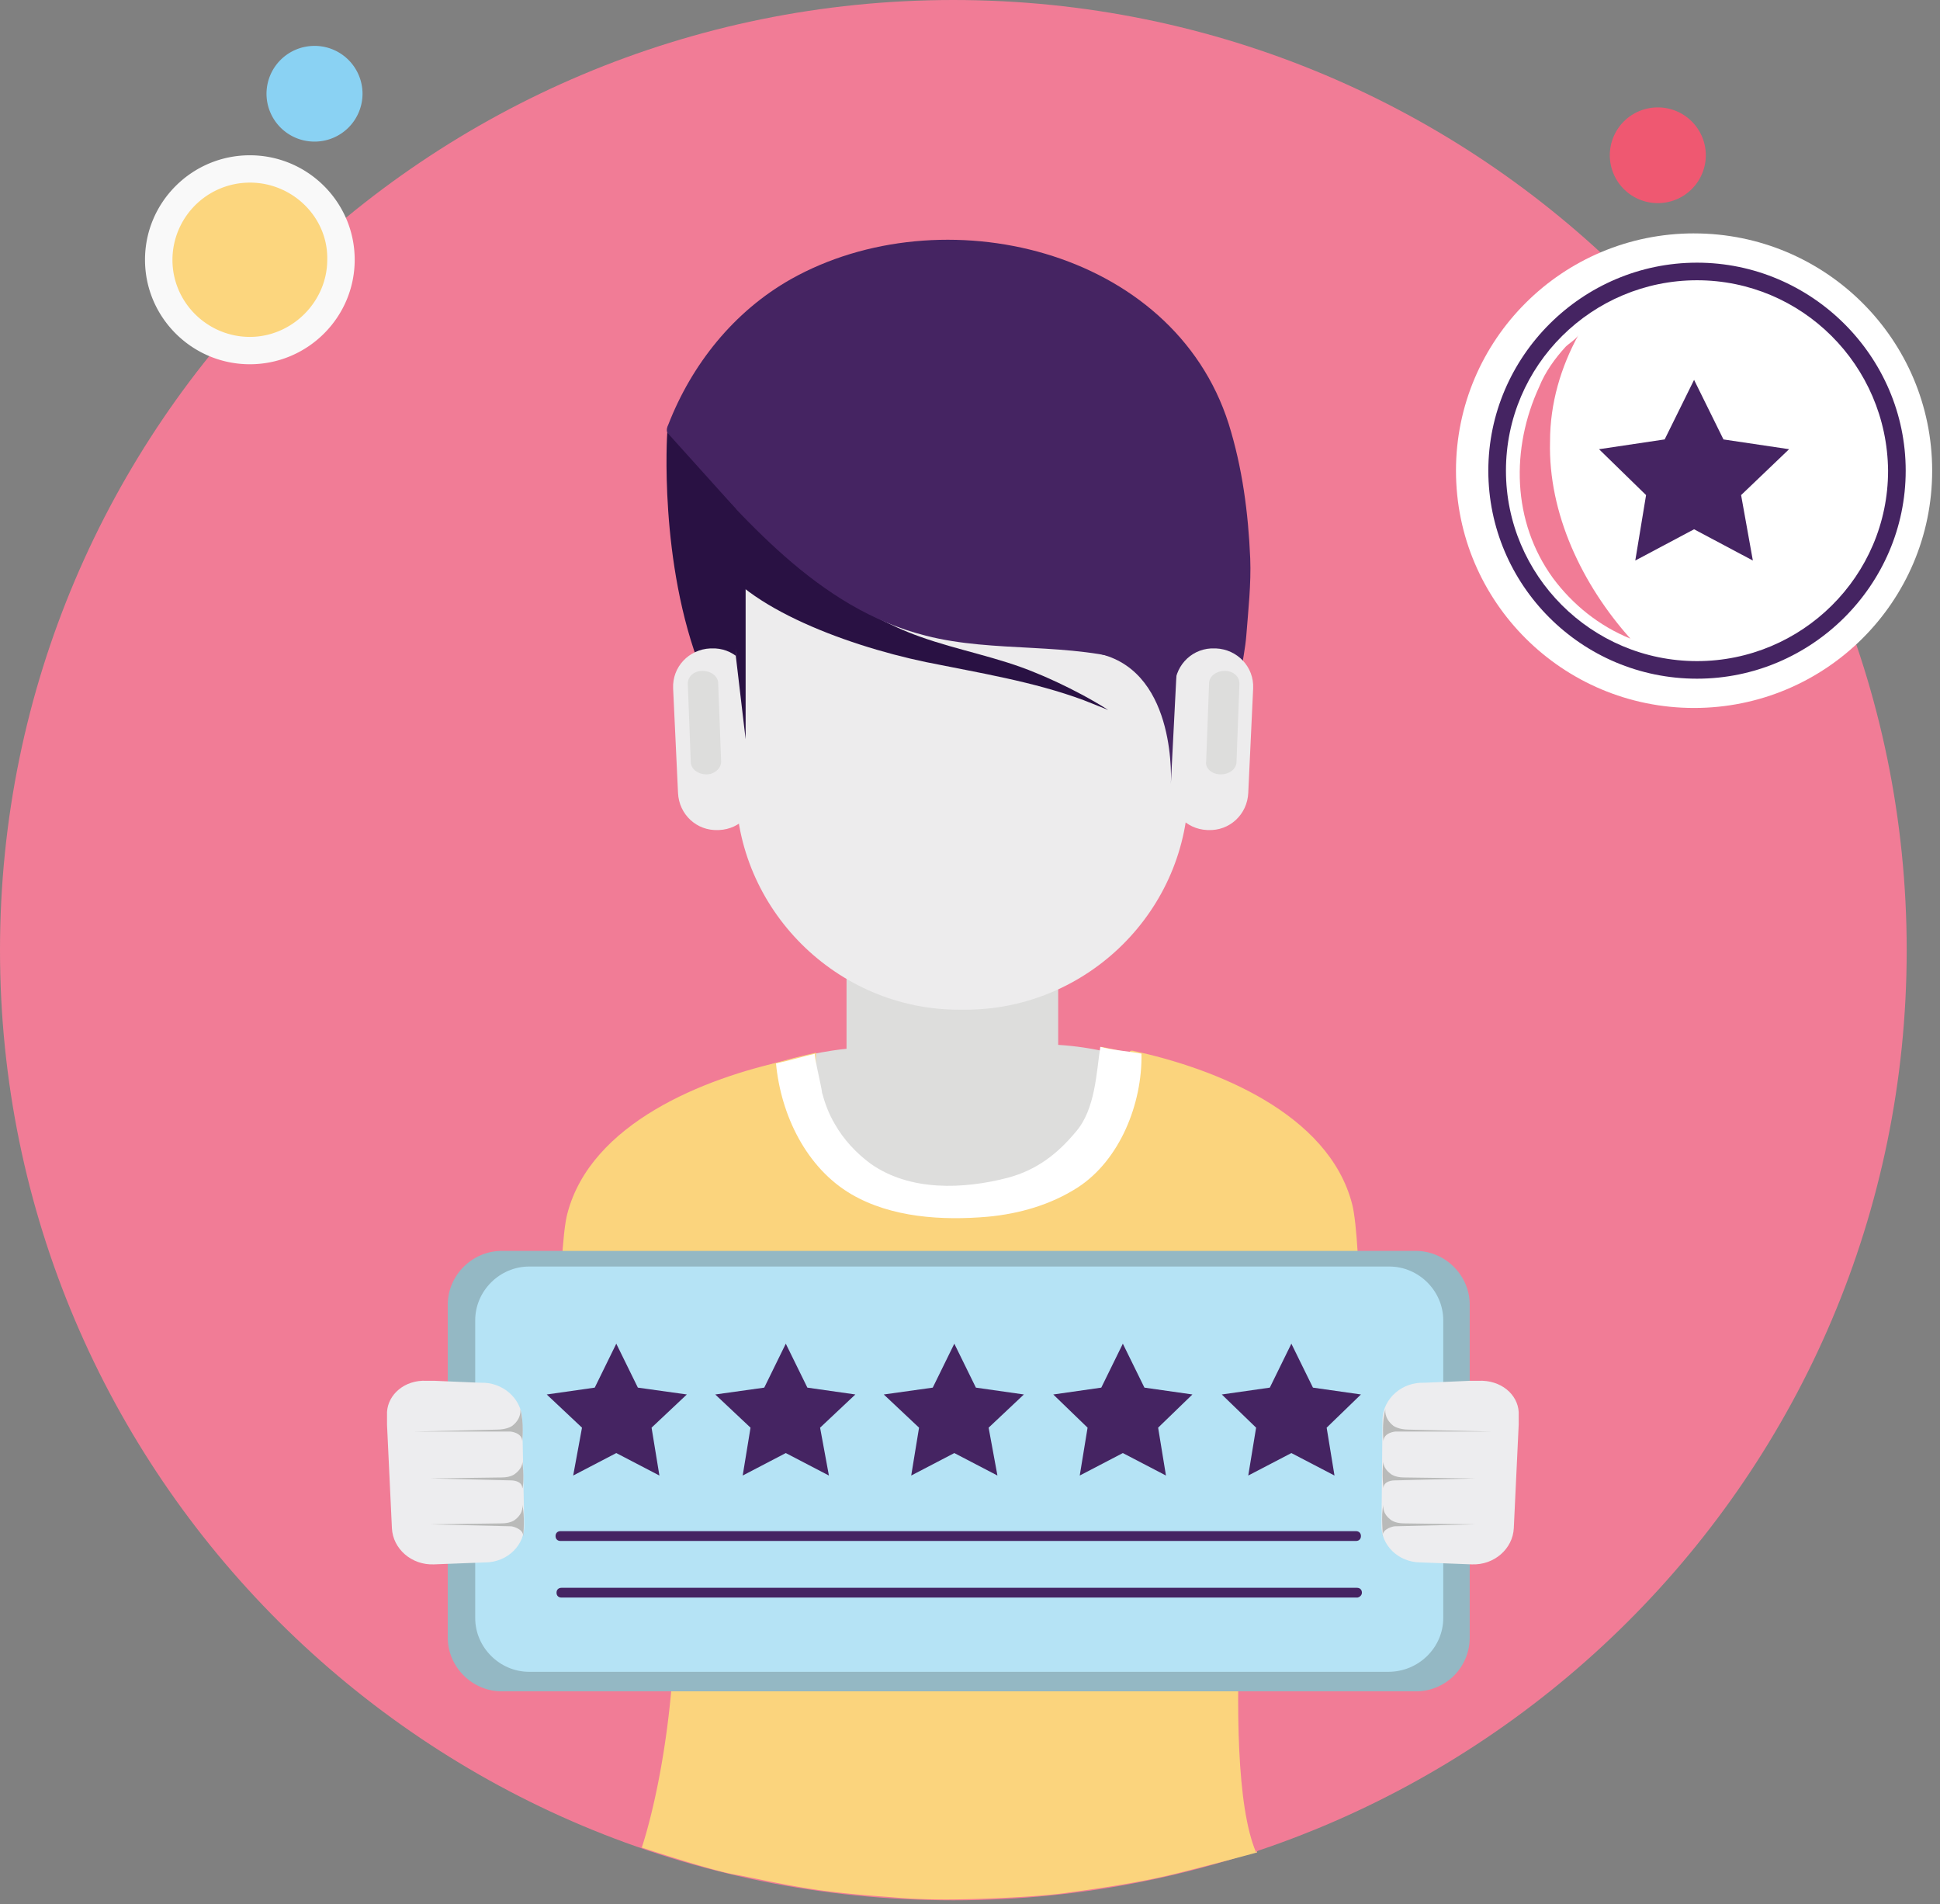 <svg xmlns="http://www.w3.org/2000/svg" width="107" height="105" viewBox="0 0 107 105">
    <rect x="0" y="0" width="107" height="105" fill="#808080" stroke="none"/>
    <g fill="none" fill-rule="evenodd">
        <path fill="#F17C96" d="M52.581 0c29.04 0 52.582 23.457 52.582 52.392 0 28.936-23.542 52.393-52.582 52.393S0 81.328 0 52.392C0 23.457 23.542 0 52.581 0"/>
        <path fill="#DDDDDC" d="M46.69 52.715v5.116s-8.375.7-11.456 6.084l17.996 9.1 17.887-9.1s-4.972-5.815-12.753-6.3v-4.953H46.69v.053z"/>
        <path fill="#FBD47D" d="M70.523 71.238c1.026-.807 1.837-9.746 0-9.369l-2.864-1.938c-2.81-1.454-6.918-2.208-6.918-2.208-.054 7.754-7.511 7.808-7.511 7.808-8.97.107-8.214-7.485-8.214-7.485-16.375 3.662-7.134 11.63-7.134 11.63s-.594 16.262-.648 19.762c-.162 7.647-1.838 12.439-1.838 12.439s3.891 1.292 5.242 1.508c.649.107 2.486.538 4.324.807 1.837.27 3.674.377 4.323.431 1.783.162 3.675.108 3.675.108s3.404-.054 5.62-.323c1.135-.162 3.783-.485 6.214-1.077a225.22 225.22 0 0 0 4.54-1.185"/>
        <path fill="#8AD2F3" d="M17.347 2.53a2.643 2.643 0 0 1 2.648 2.64 2.643 2.643 0 0 1-2.648 2.638 2.643 2.643 0 0 1-2.648-2.639 2.643 2.643 0 0 1 2.648-2.638"/>
        <path fill="#FCD67E" d="M13.78 9.315c2.776 0 5.026 2.243 5.026 5.008 0 2.766-2.25 5.008-5.026 5.008-2.775 0-5.025-2.242-5.025-5.008 0-2.765 2.25-5.008 5.025-5.008"/>
        <path fill="#F9F9F9" d="M13.78 10.07a4.27 4.27 0 0 0-4.269 4.253c0 2.37 1.946 4.254 4.27 4.254 2.323 0 4.268-1.939 4.268-4.254.055-2.315-1.89-4.254-4.269-4.254m0 10.016c-3.188 0-5.782-2.585-5.782-5.762 0-3.177 2.594-5.761 5.782-5.761 3.189 0 5.783 2.584 5.783 5.761s-2.594 5.762-5.783 5.762"/>
        <path fill="#EF5871" d="M91.436 5.923a2.643 2.643 0 0 1 2.648 2.639 2.643 2.643 0 0 1-2.648 2.638 2.643 2.643 0 0 1-2.648-2.638 2.643 2.643 0 0 1 2.648-2.639"/>
        <path fill="#EDECED" d="M53.23 55.677h-.324c-6.755 0-12.322-5.546-12.322-12.277V32.038c0-6.73 5.567-12.276 12.322-12.276h.324c6.755 0 12.321 5.546 12.321 12.276V43.4c0 6.785-5.566 12.277-12.321 12.277"/>
        <path fill="#291143" d="M59.769 38.608c-2.756-1.023-5.783-1.508-8.7-2.1-4.648-.97-10.485-3.231-11.836-6.193-.594-1.292-.702-4.307-1.297-5.653-.054-.108-.054-.162-.108-.27.379.862 1.297 1.723 1.892 2.477.648.754 1.405 1.508 2.107 2.208 1.297 1.292 2.594 2.585 4.107 3.554 1.513.969 3.135 1.884 4.81 2.477 2.108.754 4.323 1.13 6.377 1.992 0 0 2.053.808 3.999 2.046l-1.351-.538z"/>
        <path fill="#452462" d="M65.551 42.43c0-.807-.324-3.93-.81-4.63-.487-.646-1.244-.97-2-1.238-3.729-1.185-7.89-.539-11.673-1.508-5.998-1.508-10.051-6.516-13.996-10.823l-.162-.162c-.054-.054-.054-.107-.108-.215-.055-.162 0-.323.054-.43 1.297-3.34 3.62-6.247 6.755-8.024 8.322-4.685 21.075-1.723 24.156 7.97.756 2.422 1.08 4.9 1.189 7.43.054 1.4-.109 2.854-.217 4.254-.108 1.346-.594 2.908-.378 3.984"/>
        <path fill="#291143" d="M40.584 36.67v-8.616l-3.782-4.2s-.487 7.161 1.89 13.138l1.892-.323z"/>
        <path fill="#EDECED" d="M39.666 45.77h-.054c-1.19.053-2.162-.862-2.216-2.047l-.27-5.761c-.054-1.185.864-2.154 2.053-2.208h.054c1.19-.054 2.162.861 2.216 2.046l.27 5.762c0 1.184-.864 2.153-2.053 2.207M66.578 45.77h.054c1.189.053 2.161-.862 2.215-2.047l.27-5.761c.055-1.185-.864-2.154-2.053-2.208h-.054c-1.189-.054-2.162.861-2.216 2.046l-.27 5.762c0 1.184.865 2.153 2.054 2.207"/>
        <path fill="#291143" d="M41.125 31.823v8.939l-.54-4.577-.109-4.147"/>
        <path fill="#452462" d="M64.903 36.885l-.325 6.353s.379-6.084-3.837-7.161l2.324-.862 1.838 1.67z"/>
        <path fill="#FBD47D" d="M31.29 66.93c1.296-5.007 7.565-7.484 12.104-8.453 1.19-.27-.702 10.285-.702 10.285-1.837-.377-2.162 0-3.297.646-.27.592-1.297 7.215-1.62 9.638-.271 2.1-2.054 3.662-3.513 3.662-2.054 0-3.513-1.616-3.513-3.662 0 0 0-10.07.54-12.115M74.576 66.392c-1.297-5.007-7.566-7.484-12.105-8.454-1.19-.269.702 10.285.702 10.285 1.838-.377 2.162 0 3.297.646.27.593 1.297 7.216 1.62 9.639.271 2.1 2.054 3.661 3.514 3.661 2.053 0 3.512-1.615 3.512-3.661 0 0 0-10.07-.54-12.116"/>
        <path fill="#FFF" d="M93.436 12.87c7.253 0 13.132 5.857 13.132 13.084 0 7.227-5.88 13.084-13.132 13.084-7.253 0-13.132-5.857-13.132-13.084 0-7.227 5.88-13.085 13.132-13.085"/>
        <path fill="#452462" d="M93.598 15.454c-5.782 0-10.538 4.684-10.538 10.5 0 5.761 4.702 10.5 10.538 10.5 5.782 0 10.538-4.685 10.538-10.5-.054-5.816-4.756-10.5-10.538-10.5m0 21.97c-6.377 0-11.51-5.17-11.51-11.47 0-6.3 5.187-11.47 11.51-11.47 6.323 0 11.51 5.17 11.51 11.47 0 6.3-5.187 11.47-11.51 11.47"/>
        <path fill="#F17C96" d="M87.06 18.47c-.109.215-.541.484-.703.645-.595.647-1.135 1.4-1.46 2.208-1.567 3.392-1.513 7.43.757 10.554 1.08 1.454 2.54 2.638 4.27 3.338-2.649-2.961-4.54-6.892-4.432-10.877 0-2.1.594-4.092 1.567-5.869"/>
        <path fill="#FFF" d="M44.962 58.1c-.703.162-1.405.377-2.162.538.27 2.854 1.675 5.762 4.161 7.216 2.216 1.292 5.026 1.454 7.512 1.238 1.729-.161 3.458-.646 4.971-1.615 2.324-1.508 3.567-4.63 3.513-7.377-.54-.108-1.73-.215-2.27-.377-.216 1.4-.27 3.446-1.35 4.685-1.027 1.238-2.162 2.1-3.73 2.53-2.485.647-5.403.754-7.565-.753-.81-.593-1.513-1.347-2-2.208-.324-.539-.54-1.13-.702-1.723 0-.216-.486-2.154-.378-2.154"/>
        <path fill="#DDDDDC" d="M38.963 42.7c-.432 0-.865-.27-.865-.7l-.162-4.308c0-.377.325-.7.811-.7.432 0 .865.27.865.7L39.774 42c0 .377-.379.7-.81.7M67.334 42.7c.433 0 .865-.27.865-.7l.162-4.308c0-.377-.324-.7-.81-.7-.433 0-.865.27-.865.7L66.524 42c-.054.377.324.7.81.7"/>
        <path fill="#F17C96" d="M69.28 102.146s8.43-9.692-.108-22.4c0 0-2.054 17.339.108 22.4"/>
        <path fill="#94B8C4" d="M78.088 93.262h-50.42c-1.62 0-2.972-1.347-2.972-2.962V71.938c0-1.615 1.351-2.961 2.973-2.961h50.42c1.62 0 2.972 1.346 2.972 2.961V90.3a2.958 2.958 0 0 1-2.973 2.962"/>
        <path fill="#B5E3F5" d="M76.575 92.185H29.182c-1.621 0-2.972-1.347-2.972-2.962V72.8c0-1.615 1.35-2.962 2.972-2.962h47.447c1.622 0 2.973 1.347 2.973 2.962v16.423c0 1.615-1.351 2.962-3.027 2.962"/>
        <path fill="#452462" d="M33.991 74.092l1.19 2.423 2.701.377-1.945 1.831.432 2.639-2.378-1.239-2.377 1.239.486-2.639-1.945-1.83 2.648-.378zM43.34 74.092l1.19 2.423 2.647.377-1.945 1.831.486 2.639-2.378-1.239-2.377 1.239.432-2.639-1.946-1.83 2.703-.378zM61.93 74.092l1.19 2.423 2.647.377-1.891 1.831.432 2.639-2.378-1.239-2.377 1.239.432-2.639-1.892-1.83 2.648-.378zM71.225 74.092l1.19 2.423 2.647.377-1.891 1.831.432 2.639-2.378-1.239-2.378 1.239.433-2.639-1.892-1.83 2.648-.378zM74.792 84.97h-43.88c-.163 0-.271-.108-.271-.27 0-.162.108-.27.27-.27h43.88c.163 0 .271.108.271.27 0 .162-.108.27-.27.27M74.846 88.092h-43.88c-.163 0-.271-.107-.271-.269 0-.161.108-.27.27-.27h43.881c.162 0 .27.109.27.27 0 .162-.162.27-.27.27"/>
        <path fill="#EDEDEF" d="M21.346 77.862V78.56l.27 5.708c.054 1.131 1.081 2.046 2.324 1.993l2.81-.108c1.243 0 2.216-.97 2.162-2.1l-.108-5.816c-.055-1.13-1.081-2.046-2.324-1.992l-1.297-.054-1.243-.054h-.432c-1.19-.053-2.108.754-2.162 1.724"/>
        <path fill="#B9BAB9" d="M28.695 77.7s.109.485-.432.915c0 0-.27.216-.865.216l-4.593.107h5.35s.649.054.649.539c0 0 .108-1.077-.109-1.777M28.804 80.5s.108.377-.379.754c0 0-.216.215-.756.215l-3.945.054 4.485.108s.595 0 .595.43c.054 0 .108-.7 0-1.561M28.804 82.977s.108.43-.379.808c0 0-.216.215-.756.215l-3.945.054 4.485.108s.649.107.649.538c0 0 .108-1.13-.054-1.723"/>
        <path fill="#EDEDEF" d="M83.763 77.862V78.56l-.27 5.708c-.055 1.131-1.081 2.046-2.324 1.993l-2.81-.108c-1.243 0-2.216-.97-2.162-2.1l.054-5.816c.054-1.13 1.08-2.046 2.324-1.992l1.297-.054 1.243-.054h.432c1.243-.053 2.162.754 2.216 1.724"/>
        <path fill="#B9BAB9" d="M76.413 77.7s-.108.485.432.915c0 0 .27.216.865.216l4.594.107h-5.35s-.649.054-.649.539c0 0-.108-1.077.108-1.777M76.305 80.5s-.108.377.378.754c0 0 .216.215.757.215l3.945.054-4.486.108s-.594 0-.594.43c0 0-.108-.7 0-1.561M76.305 82.977s-.108.43.378.808c0 0 .216.215.757.215l3.945.054-4.486.108s-.648.107-.648.538c.054 0-.108-1.13.054-1.723"/>
        <path fill="#452462" d="M52.635 74.092l1.19 2.423 2.647.377-1.945 1.831.486 2.639-2.378-1.239-2.377 1.239.432-2.639-1.946-1.83 2.702-.378zM93.436 20.946l1.621 3.285 3.62.538L96.03 27.3l.648 3.608-3.242-1.723-3.243 1.723.595-3.608-2.594-2.53 3.62-.54z"/>
    </g>
</svg>
